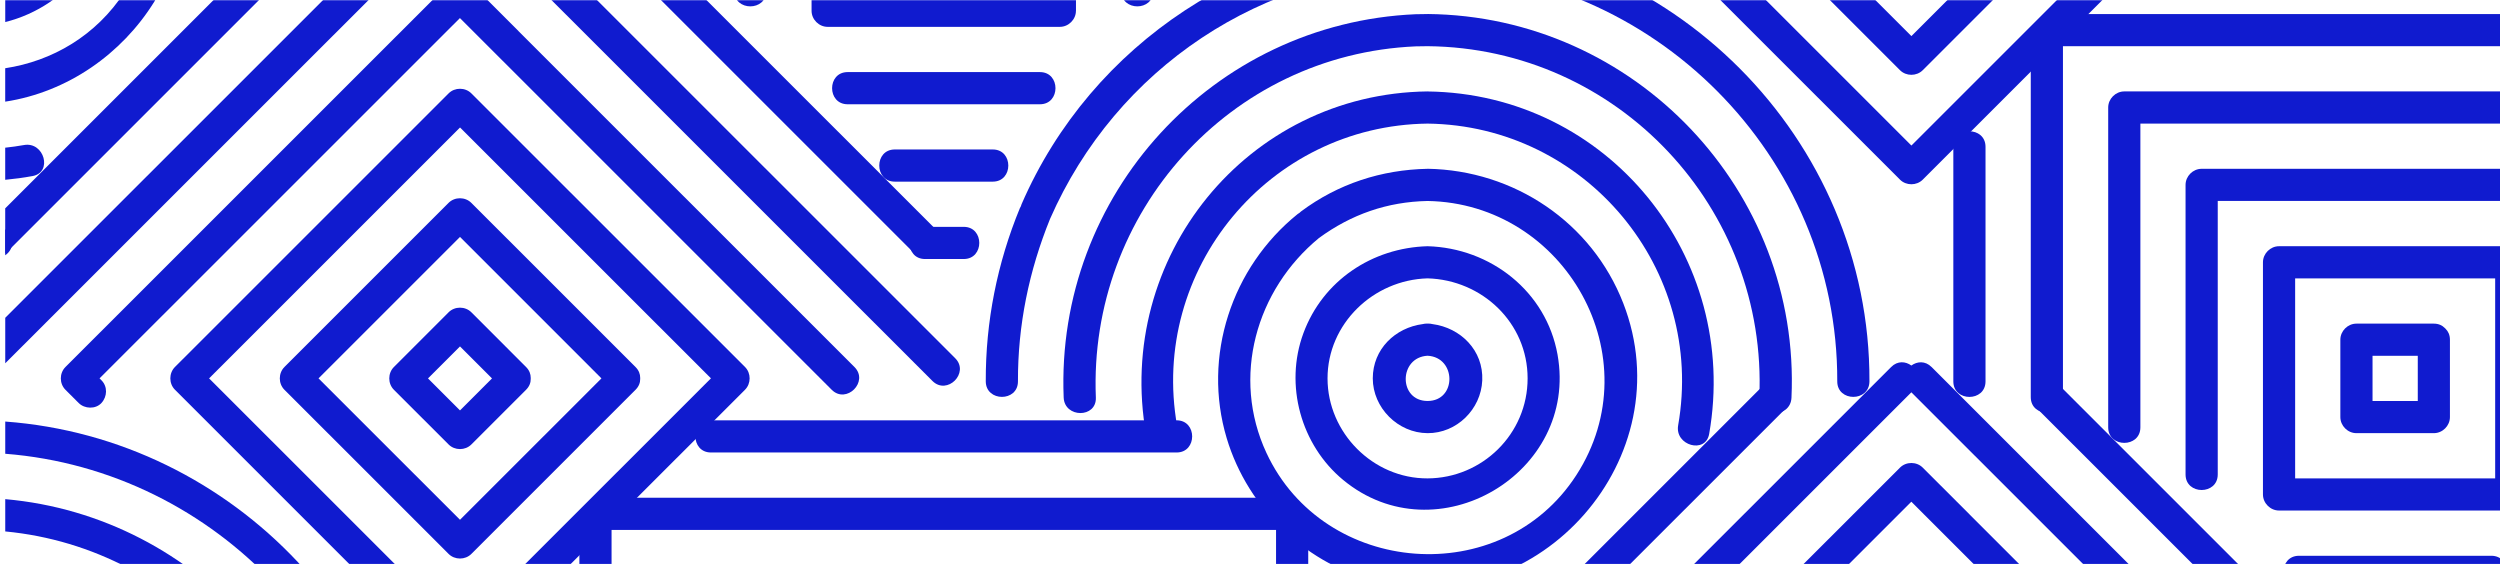 <svg width="1440" height="325" viewBox="0 0 1440 325" fill="none" xmlns="http://www.w3.org/2000/svg">
<mask id="mask0_2_2115" style="mask-type:alpha" maskUnits="userSpaceOnUse" x="0" y="0" width="1456" height="325">
<rect width="1456" height="325" fill="#1625D9"/>
</mask>
<g mask="url(#mask0_2_2115)">
<path d="M1125.12 84.568V219.679C1125.12 231.61 1143.66 231.61 1143.66 219.679V84.568C1143.66 72.637 1125.12 72.637 1125.12 84.568Z" fill="#101BCF"/>
<path d="M1582.37 15.257C1581.6 11.434 1578.72 8.09 1573.66 8.09H1185.61C1180.55 8.09 1177.67 11.413 1176.89 15.257C1173.07 16.03 1169.72 18.914 1169.72 23.971V228.747C1169.72 240.679 1188.26 240.679 1188.26 228.747V26.604H1571V228.727C1571 240.658 1589.54 240.658 1589.54 228.727V23.971C1589.54 18.914 1586.22 16.03 1582.37 15.257Z" fill="#101BCF"/>
<path d="M1535.68 52.66H1223.58C1218.57 52.66 1214.32 56.902 1214.32 61.917V246.153C1214.32 258.085 1232.86 258.085 1232.86 246.153V71.195H1526.45V246.153C1526.45 258.085 1544.98 258.085 1544.98 246.153V61.917C1544.98 56.902 1540.74 52.66 1535.73 52.66H1535.68Z" fill="#101BCF"/>
<path d="M1435.01 320.124H1324.24C1312.3 320.124 1312.3 338.658 1324.24 338.658H1435.01C1446.94 338.658 1446.94 320.124 1435.01 320.124Z" fill="#101BCF"/>
<path d="M1491.08 97.231H1268.14C1263.13 97.231 1258.88 101.473 1258.88 106.487V273.297C1258.88 285.228 1277.42 285.228 1277.42 273.297V115.744H1481.82V273.297C1481.82 285.228 1500.36 285.228 1500.36 273.297V106.487C1500.36 101.473 1496.12 97.231 1491.1 97.231H1491.08Z" fill="#101BCF"/>
<path d="M1452.98 144.497C1452.98 144.497 1452.86 144.371 1452.79 144.329C1451.31 142.825 1449.22 141.822 1446.48 141.822H1312.72C1307.71 141.822 1303.46 146.064 1303.46 151.079V284.81C1303.46 289.825 1307.71 294.067 1312.72 294.067H1446.48C1451.5 294.067 1455.74 289.825 1455.74 284.81V151.079C1455.74 148.362 1454.76 146.294 1453.25 144.81C1453.17 144.705 1453.05 144.601 1452.96 144.497H1452.98ZM1437.22 275.554H1322V160.356H1437.22V275.554Z" fill="#101BCF"/>
<path d="M1357.32 249.497H1401.9C1406.92 249.497 1411.16 245.255 1411.16 240.24V195.67C1411.16 192.953 1410.18 190.885 1408.67 189.401C1408.59 189.297 1408.46 189.192 1408.38 189.088C1408.32 189.025 1408.26 188.962 1408.19 188.92C1406.71 187.416 1404.62 186.413 1401.88 186.413H1357.3C1352.29 186.413 1348.04 190.655 1348.04 195.67V240.24C1348.04 245.255 1352.29 249.497 1357.3 249.497H1357.32ZM1366.58 204.927H1392.64V230.983H1366.58V204.927Z" fill="#101BCF"/>
<path d="M1424.41 396.267C1424.24 396.664 1424.16 397.04 1424.04 397.417C1423.85 397.772 1423.64 398.085 1423.47 398.461C1410.39 430.181 1403.68 463.948 1403.8 498.279C1403.85 510.19 1422.38 510.232 1422.34 498.279C1422.24 465.954 1428.7 434.59 1440.84 404.688C1478.86 317.972 1563.36 261.407 1658.3 260.634C1663.93 260.676 1669.51 260.927 1675.02 261.365V242.81C1669.49 242.413 1663.93 242.162 1658.3 242.121C1557.11 242.956 1464.77 303.219 1424.43 396.267H1424.41Z" fill="#101BCF"/>
<path d="M409.506 260.634H677.737C689.671 260.634 689.671 242.1 677.737 242.1H409.506C397.572 242.1 397.572 260.634 409.506 260.634Z" fill="#101BCF"/>
<path d="M393.141 305.225H735.003V507.348C735.003 519.28 753.541 519.28 753.541 507.348V302.572C753.541 297.515 750.218 294.631 746.372 293.858C745.599 290.034 742.715 286.691 737.657 286.691H349.606C344.548 286.691 341.664 290.013 340.891 293.858C337.066 294.631 333.722 297.515 333.722 302.572V507.348C333.722 519.28 352.26 519.28 352.26 507.348V305.225H393.162H393.141Z" fill="#101BCF"/>
<path d="M1337.99 399.924C1345.93 407.864 1353.87 415.805 1361.8 423.724C1370.24 432.166 1383.34 419.064 1374.9 410.623C1319.95 355.688 1264.99 300.733 1210.04 245.798C1202.1 237.858 1194.16 229.918 1186.24 221.998C1177.79 213.556 1164.69 226.658 1173.13 235.1C1228.08 290.034 1283.04 344.99 1337.99 399.924Z" fill="#101BCF"/>
<path d="M839.921 423.912C894.868 368.978 949.835 314.022 1004.78 259.088C1012.72 251.147 1020.66 243.207 1028.59 235.288C1037.03 226.846 1023.93 213.744 1015.48 222.186C960.535 277.121 905.568 332.076 850.622 387.01C842.68 394.951 834.738 402.891 826.817 410.811C818.373 419.252 831.478 432.354 839.921 423.912Z" fill="#101BCF"/>
<path d="M1386.16 484.927C1306.28 405.064 1226.38 325.181 1146.5 245.318C1135.2 234.013 1123.89 222.709 1112.58 211.404C1108.86 207.685 1104.24 208.144 1100.94 210.547C1097.66 208.144 1093.04 207.664 1089.3 211.404C1009.42 291.267 929.52 371.151 849.64 451.014L815.719 484.927C807.276 493.369 820.38 506.471 828.824 498.029C908.704 418.166 988.604 338.282 1068.48 258.419C1079.31 247.595 1090.12 236.792 1100.94 225.968C1180.34 305.351 1259.74 384.733 1339.14 464.115L1373.06 498.029C1381.5 506.471 1394.61 493.369 1386.16 484.927Z" fill="#101BCF"/>
<path d="M1134.61 296.449L1107.5 269.348C1103.97 265.816 1097.95 265.795 1094.4 269.348C1030.63 333.1 966.889 396.831 903.123 460.584C893.969 469.736 884.815 478.888 875.66 488.02C875.013 488.668 874.344 489.336 873.696 489.984C870.164 493.515 870.143 499.533 873.696 503.085C876.246 505.635 878.775 508.163 881.325 510.712C884.752 514.139 891.043 514.39 894.429 510.712C897.815 507.014 898.086 501.268 894.429 497.611C894.074 497.256 893.718 496.879 893.342 496.524C955.561 434.318 1017.8 372.091 1080.02 309.885L1100.92 288.989C1163.27 351.321 1225.61 413.652 1287.96 475.984C1296.98 485.011 1306.03 494.059 1315.06 503.085C1323.51 511.527 1336.61 498.426 1328.17 489.984C1263.63 425.458 1199.11 360.954 1134.57 296.428L1134.61 296.449Z" fill="#101BCF"/>
<path d="M222.242 498.3C222.2 510.232 240.738 510.232 240.78 498.3C241.24 363.837 135.026 252.527 3.021 242.81V261.365C124.994 270.936 222.68 373.909 222.242 498.28V498.3Z" fill="#101BCF"/>
<path d="M177.348 507.724C176.805 519.635 195.343 519.614 195.887 507.724C201.091 394.052 114.356 297.369 3.021 287.506V306.103C104.532 315.819 182.092 404.124 177.369 507.724H177.348Z" fill="#101BCF"/>
<path d="M501.989 121.302C509.931 129.243 517.873 137.183 525.794 145.102C534.237 153.544 547.342 140.443 538.898 132.001C483.952 77.067 428.985 22.111 374.039 -32.823C366.096 -40.764 358.154 -48.704 350.233 -56.623C341.79 -65.065 328.685 -51.964 337.129 -43.522C392.075 11.413 447.042 66.368 501.989 121.302Z" fill="#101BCF"/>
<path d="M168.779 -19.534C176.721 -27.474 184.663 -35.414 192.584 -43.334C201.028 -51.776 187.924 -64.877 179.48 -56.435C124.534 -1.501 69.567 53.455 14.62 108.389C10.754 112.255 6.887 116.12 3 120.007V146.105C3.313 145.855 3.606 145.604 3.899 145.291C58.845 90.356 113.812 35.401 168.758 -19.534H168.779Z" fill="#101BCF"/>
<path d="M264.961 -52.632C344.36 26.75 423.759 106.132 503.158 185.515C514.465 196.819 525.772 208.124 537.079 219.428C545.523 227.87 558.627 214.768 550.184 206.327C470.304 126.464 390.403 46.58 310.523 -33.283C299.216 -44.587 287.909 -55.892 276.602 -67.197C272.882 -70.916 268.263 -70.456 264.961 -68.053C261.679 -70.456 257.061 -70.937 253.319 -67.197C173.439 12.666 93.539 92.55 13.659 172.413C10.106 175.965 6.553 179.518 3.021 183.049V209.252C79.515 132.774 156.009 56.296 232.503 -20.181C243.329 -31.005 254.135 -41.808 264.961 -52.632Z" fill="#101BCF"/>
<path d="M298.61 17.848C289.581 8.822 280.532 -0.226 271.503 -9.253C267.971 -12.784 261.951 -12.805 258.398 -9.253C194.632 54.499 130.887 118.231 67.121 181.983C57.967 191.135 48.813 200.288 39.659 209.44C39.011 210.088 38.342 210.756 37.694 211.404C34.162 214.936 34.141 220.953 37.694 224.506C40.244 227.055 42.773 229.583 45.322 232.133C48.75 235.559 55.041 235.81 58.427 232.133C61.813 228.434 62.084 222.688 58.427 219.031C58.072 218.676 57.695 218.321 57.34 217.944C119.559 155.738 181.8 93.511 244.019 31.305C250.979 24.347 257.959 17.368 264.919 10.41C327.264 72.741 389.609 135.073 451.954 197.404C460.982 206.431 470.032 215.479 479.061 224.506C487.505 232.947 500.609 219.846 492.165 211.404C427.626 146.879 363.108 82.374 298.568 17.848H298.61Z" fill="#101BCF"/>
<path d="M271.503 53.789C267.971 50.257 261.952 50.237 258.399 53.789C248.555 63.631 238.69 73.493 228.846 83.335C186.147 126.025 143.449 168.714 100.771 211.383C97.239 214.915 97.218 220.933 100.771 224.485C153.313 277.016 205.856 329.548 258.399 382.079C261.931 385.611 267.95 385.631 271.503 382.079C324.046 329.548 376.589 277.016 429.131 224.485C432.663 220.953 432.684 214.935 429.131 211.383C376.589 158.852 324.046 106.32 271.503 53.789ZM264.961 362.437C216.787 314.273 168.612 266.109 120.438 217.944C160.942 177.449 201.467 136.932 241.971 96.437C249.642 88.768 257.312 81.099 264.982 73.431C313.157 121.595 361.331 169.759 409.506 217.924C361.331 266.088 313.157 314.252 264.982 362.416L264.961 362.437Z" fill="#101BCF"/>
<path d="M163.826 211.404C160.294 214.935 160.273 220.953 163.826 224.506C195.343 256.016 226.881 287.548 258.399 319.058C261.931 322.589 267.95 322.61 271.503 319.058C303.02 287.527 334.558 256.016 366.076 224.506C367.998 222.583 368.772 220.41 368.751 218.321C368.751 218.195 368.751 218.07 368.751 217.944C368.751 217.84 368.751 217.735 368.751 217.61C368.751 215.5 367.998 213.326 366.055 211.404C334.537 179.873 302.999 148.362 271.482 116.852C267.95 113.32 261.931 113.299 258.378 116.852C226.86 148.362 195.322 179.894 163.805 211.404H163.826ZM346.43 217.944C319.28 245.109 292.11 272.252 264.961 299.395C237.791 272.252 210.642 245.088 183.472 217.944C210.642 190.78 237.791 163.637 264.961 136.473C292.131 163.637 319.28 190.78 346.43 217.944Z" fill="#101BCF"/>
<path d="M226.881 224.506C237.394 235.016 247.907 245.527 258.398 256.016C261.93 259.548 267.95 259.568 271.503 256.016C282.015 245.506 292.528 234.995 303.02 224.506C304.943 222.583 305.716 220.41 305.695 218.321C305.695 218.195 305.695 218.07 305.695 217.944C305.695 217.84 305.695 217.735 305.695 217.61C305.695 215.5 304.943 213.327 303.02 211.404C292.507 200.894 281.995 190.383 271.503 179.873C267.971 176.341 261.951 176.32 258.398 179.873C247.886 190.383 237.373 200.894 226.881 211.404C223.349 214.935 223.328 220.953 226.881 224.506ZM264.961 199.535C271.106 205.679 277.25 211.822 283.395 217.965C277.25 224.109 271.106 230.252 264.961 236.395C258.816 230.252 252.672 224.109 246.527 217.965C252.672 211.822 258.816 205.679 264.961 199.535Z" fill="#101BCF"/>
<path d="M555.116 130.664H532.816C520.882 130.664 520.882 149.198 532.816 149.198H555.116C567.05 149.198 567.05 130.664 555.116 130.664Z" fill="#101BCF"/>
<path d="M571.837 86.093H515.406C503.473 86.093 503.473 104.628 515.406 104.628H571.837C583.771 104.628 583.771 86.093 571.837 86.093Z" fill="#101BCF"/>
<path d="M599.006 41.523H488.236C476.302 41.523 476.302 60.057 488.236 60.057H599.006C610.94 60.057 610.94 41.523 599.006 41.523Z" fill="#101BCF"/>
<path d="M645.823 -5.283C645.823 6.648 664.361 6.648 664.361 -5.283V-172.113C664.361 -177.128 660.118 -181.37 655.102 -181.37H432.162C427.146 -181.37 422.903 -177.128 422.903 -172.113V-5.283C422.903 6.648 441.441 6.648 441.441 -5.283V-162.836H645.844V-5.283H645.823Z" fill="#101BCF"/>
<path d="M619.76 6.21V-127.522C619.76 -130.239 618.778 -132.307 617.273 -133.791C617.19 -133.895 617.064 -134 616.981 -134.104C616.918 -134.167 616.855 -134.23 616.793 -134.271C615.309 -135.776 613.219 -136.779 610.481 -136.779H476.72C471.704 -136.779 467.462 -132.537 467.462 -127.522V6.21C467.462 11.225 471.704 15.466 476.72 15.466H610.481C615.497 15.466 619.74 11.225 619.74 6.21H619.76ZM601.222 -3.047H486V-118.265H601.222V-3.068V-3.047Z" fill="#101BCF"/>
<path d="M822.281 -36.501C721.083 -35.665 628.747 24.598 588.41 117.646C588.243 118.043 588.159 118.419 588.034 118.795C587.846 119.15 587.636 119.464 587.469 119.84C574.386 151.559 567.677 185.326 567.803 219.658C567.844 231.568 586.383 231.61 586.341 219.658C586.236 187.332 592.694 155.968 604.837 126.067C642.854 39.35 727.353 -17.214 822.302 -17.988C951.966 -16.985 1058.7 89.646 1058.26 219.658C1058.22 231.589 1076.76 231.589 1076.8 219.658C1077.28 79.574 961.956 -35.435 822.323 -36.522L822.281 -36.501Z" fill="#101BCF"/>
<path d="M822.282 8.09C820.004 8.09 817.725 8.132 815.447 8.195C698.574 13.23 607.931 112.255 612.675 228.977C613.156 240.867 631.694 240.93 631.213 228.977C626.887 122.598 708.314 31.326 815.447 26.708C817.725 26.645 820.004 26.604 822.282 26.604C931.861 27.648 1018.34 119.902 1013.35 229.103C1012.81 241.013 1031.34 240.992 1031.89 229.103C1037.34 109.81 941.537 9.198 822.282 8.069V8.09Z" fill="#101BCF"/>
<path d="M822.282 52.66C718.095 53.935 642.04 148.467 660.16 250.333C662.25 262.055 680.099 257.082 678.03 245.401C662.021 155.32 730.928 72.302 822.282 71.195C913.427 72.323 982.376 155.028 966.618 244.983C964.569 256.643 982.439 261.658 984.487 249.915C1002.29 148.174 926.281 53.956 822.282 52.681V52.66Z" fill="#101BCF"/>
<path d="M822.282 97.231C795.676 97.753 770.721 105.881 749.361 121.825C749.027 122.076 748.776 122.347 748.504 122.598C748.17 122.807 747.815 122.995 747.48 123.267C709.4 153.941 692.43 205.24 706.579 252.401C718.868 293.419 753.207 326.016 795.07 335.524C887.26 356.44 969.522 263.539 934.995 174.649C916.854 127.968 872.024 98.067 822.302 97.21L822.282 97.231ZM907.972 273.673C865.064 340.058 762.654 332.16 729.464 260.864C709.191 217.297 723.382 166.98 759.749 137.079C778.391 123.455 799.062 116.225 822.282 115.765C901.576 117.123 951.736 205.95 907.972 273.673Z" fill="#101BCF"/>
<path d="M822.282 141.822C790.347 142.72 761.922 161.652 750.741 191.971C739.768 221.747 749.278 256.33 773.71 276.494C827.423 320.813 909.372 272.712 897.146 204.279C890.646 167.837 858.543 142.825 822.261 141.822H822.282ZM822.282 275.554C790.869 275.679 764.66 249.267 764.66 217.944C764.66 186.622 790.89 161.213 822.282 160.335C853.674 161.213 879.903 185.87 879.903 217.944C879.903 250.019 853.695 275.428 822.282 275.554Z" fill="#101BCF"/>
<path d="M825.041 186.664C824.205 186.455 823.306 186.329 822.282 186.392C821.279 186.329 820.38 186.455 819.544 186.664C803.66 188.732 790.723 201.082 790.723 217.944C790.723 234.807 805.144 249.413 822.282 249.497C839.065 249.58 853.047 235.768 853.778 219.156C854.551 201.834 841.322 188.795 825.041 186.664ZM822.282 230.962C805.416 230.962 805.583 205.804 822.282 204.906C838.981 205.804 839.127 230.962 822.282 230.962Z" fill="#101BCF"/>
<path d="M1107.5 -224.812C1103.97 -228.343 1097.95 -228.364 1094.4 -224.812C1084.56 -214.97 1074.69 -205.107 1064.85 -195.266C1022.15 -152.576 979.45 -109.886 936.772 -67.218C933.24 -63.686 933.219 -57.668 936.772 -54.116C989.315 -1.584 1041.86 50.947 1094.4 103.479C1097.93 107.01 1103.95 107.031 1107.5 103.479C1160.05 50.947 1212.59 -1.584 1265.13 -54.116C1268.67 -57.647 1268.69 -63.665 1265.13 -67.218C1212.59 -119.749 1160.05 -172.28 1107.5 -224.812ZM1100.96 83.837C1052.79 35.672 1004.61 -12.492 956.439 -60.656C996.943 -101.152 1037.47 -141.668 1077.97 -182.164C1085.64 -189.833 1093.31 -197.501 1100.98 -205.17C1149.16 -157.006 1197.33 -108.841 1245.51 -60.677C1197.33 -12.513 1149.16 35.651 1100.98 83.816L1100.96 83.837Z" fill="#101BCF"/>
<path d="M999.827 -67.218C996.295 -63.686 996.274 -57.668 999.827 -54.116C1031.34 -22.605 1062.88 8.926 1094.4 40.437C1097.93 43.968 1103.95 43.989 1107.5 40.437C1139.02 8.926 1170.56 -22.605 1202.08 -54.116C1204 -56.038 1204.77 -58.212 1204.75 -60.301C1204.75 -60.426 1204.75 -60.552 1204.75 -60.677C1204.75 -60.782 1204.75 -60.886 1204.75 -61.011C1204.75 -63.122 1204 -65.295 1202.06 -67.218C1170.54 -98.728 1139 -130.259 1107.48 -161.77C1103.95 -165.301 1097.93 -165.322 1094.38 -161.77C1062.86 -130.259 1031.32 -98.728 999.806 -67.218H999.827ZM1182.43 -60.677C1155.28 -33.513 1128.11 -6.37 1100.96 20.795C1073.79 -6.349 1046.64 -33.513 1019.47 -60.677L1100.96 -142.149C1128.13 -114.985 1155.28 -87.841 1182.43 -60.677Z" fill="#101BCF"/>
<path d="M6.971 139.607C6.846 136.682 5.341 133.777 3 132.022V147.046C5.424 145.395 7.096 142.762 6.971 139.607Z" fill="#101BCF"/>
<path d="M13.805 83.544C10.211 84.192 6.616 84.672 3 85.07V103.562C8.225 103.081 13.471 102.371 18.738 101.41C30.463 99.299 25.488 81.434 13.805 83.544Z" fill="#101BCF"/>
<path d="M98.973 -103.931C82.901 -145.304 45.845 -173.471 3 -179.949V-161.206C72.325 -148.731 112.558 -67.761 71.97 -4.949C55.396 20.711 29.919 35.213 3 39.308V58.553C75.022 47.541 127.857 -29.605 98.973 -103.952V-103.931Z" fill="#101BCF"/>
<path d="M61.165 -74.343C55.689 -105.038 32.03 -127.627 3.021 -134.585V-115.444C26.471 -108.027 43.901 -86.797 43.901 -60.656C43.901 -34.516 26.471 -12.973 3.021 -5.638V12.708C39.345 3.66 68.856 -31.319 61.165 -74.322V-74.343Z" fill="#101BCF"/>
</g>
</svg>
